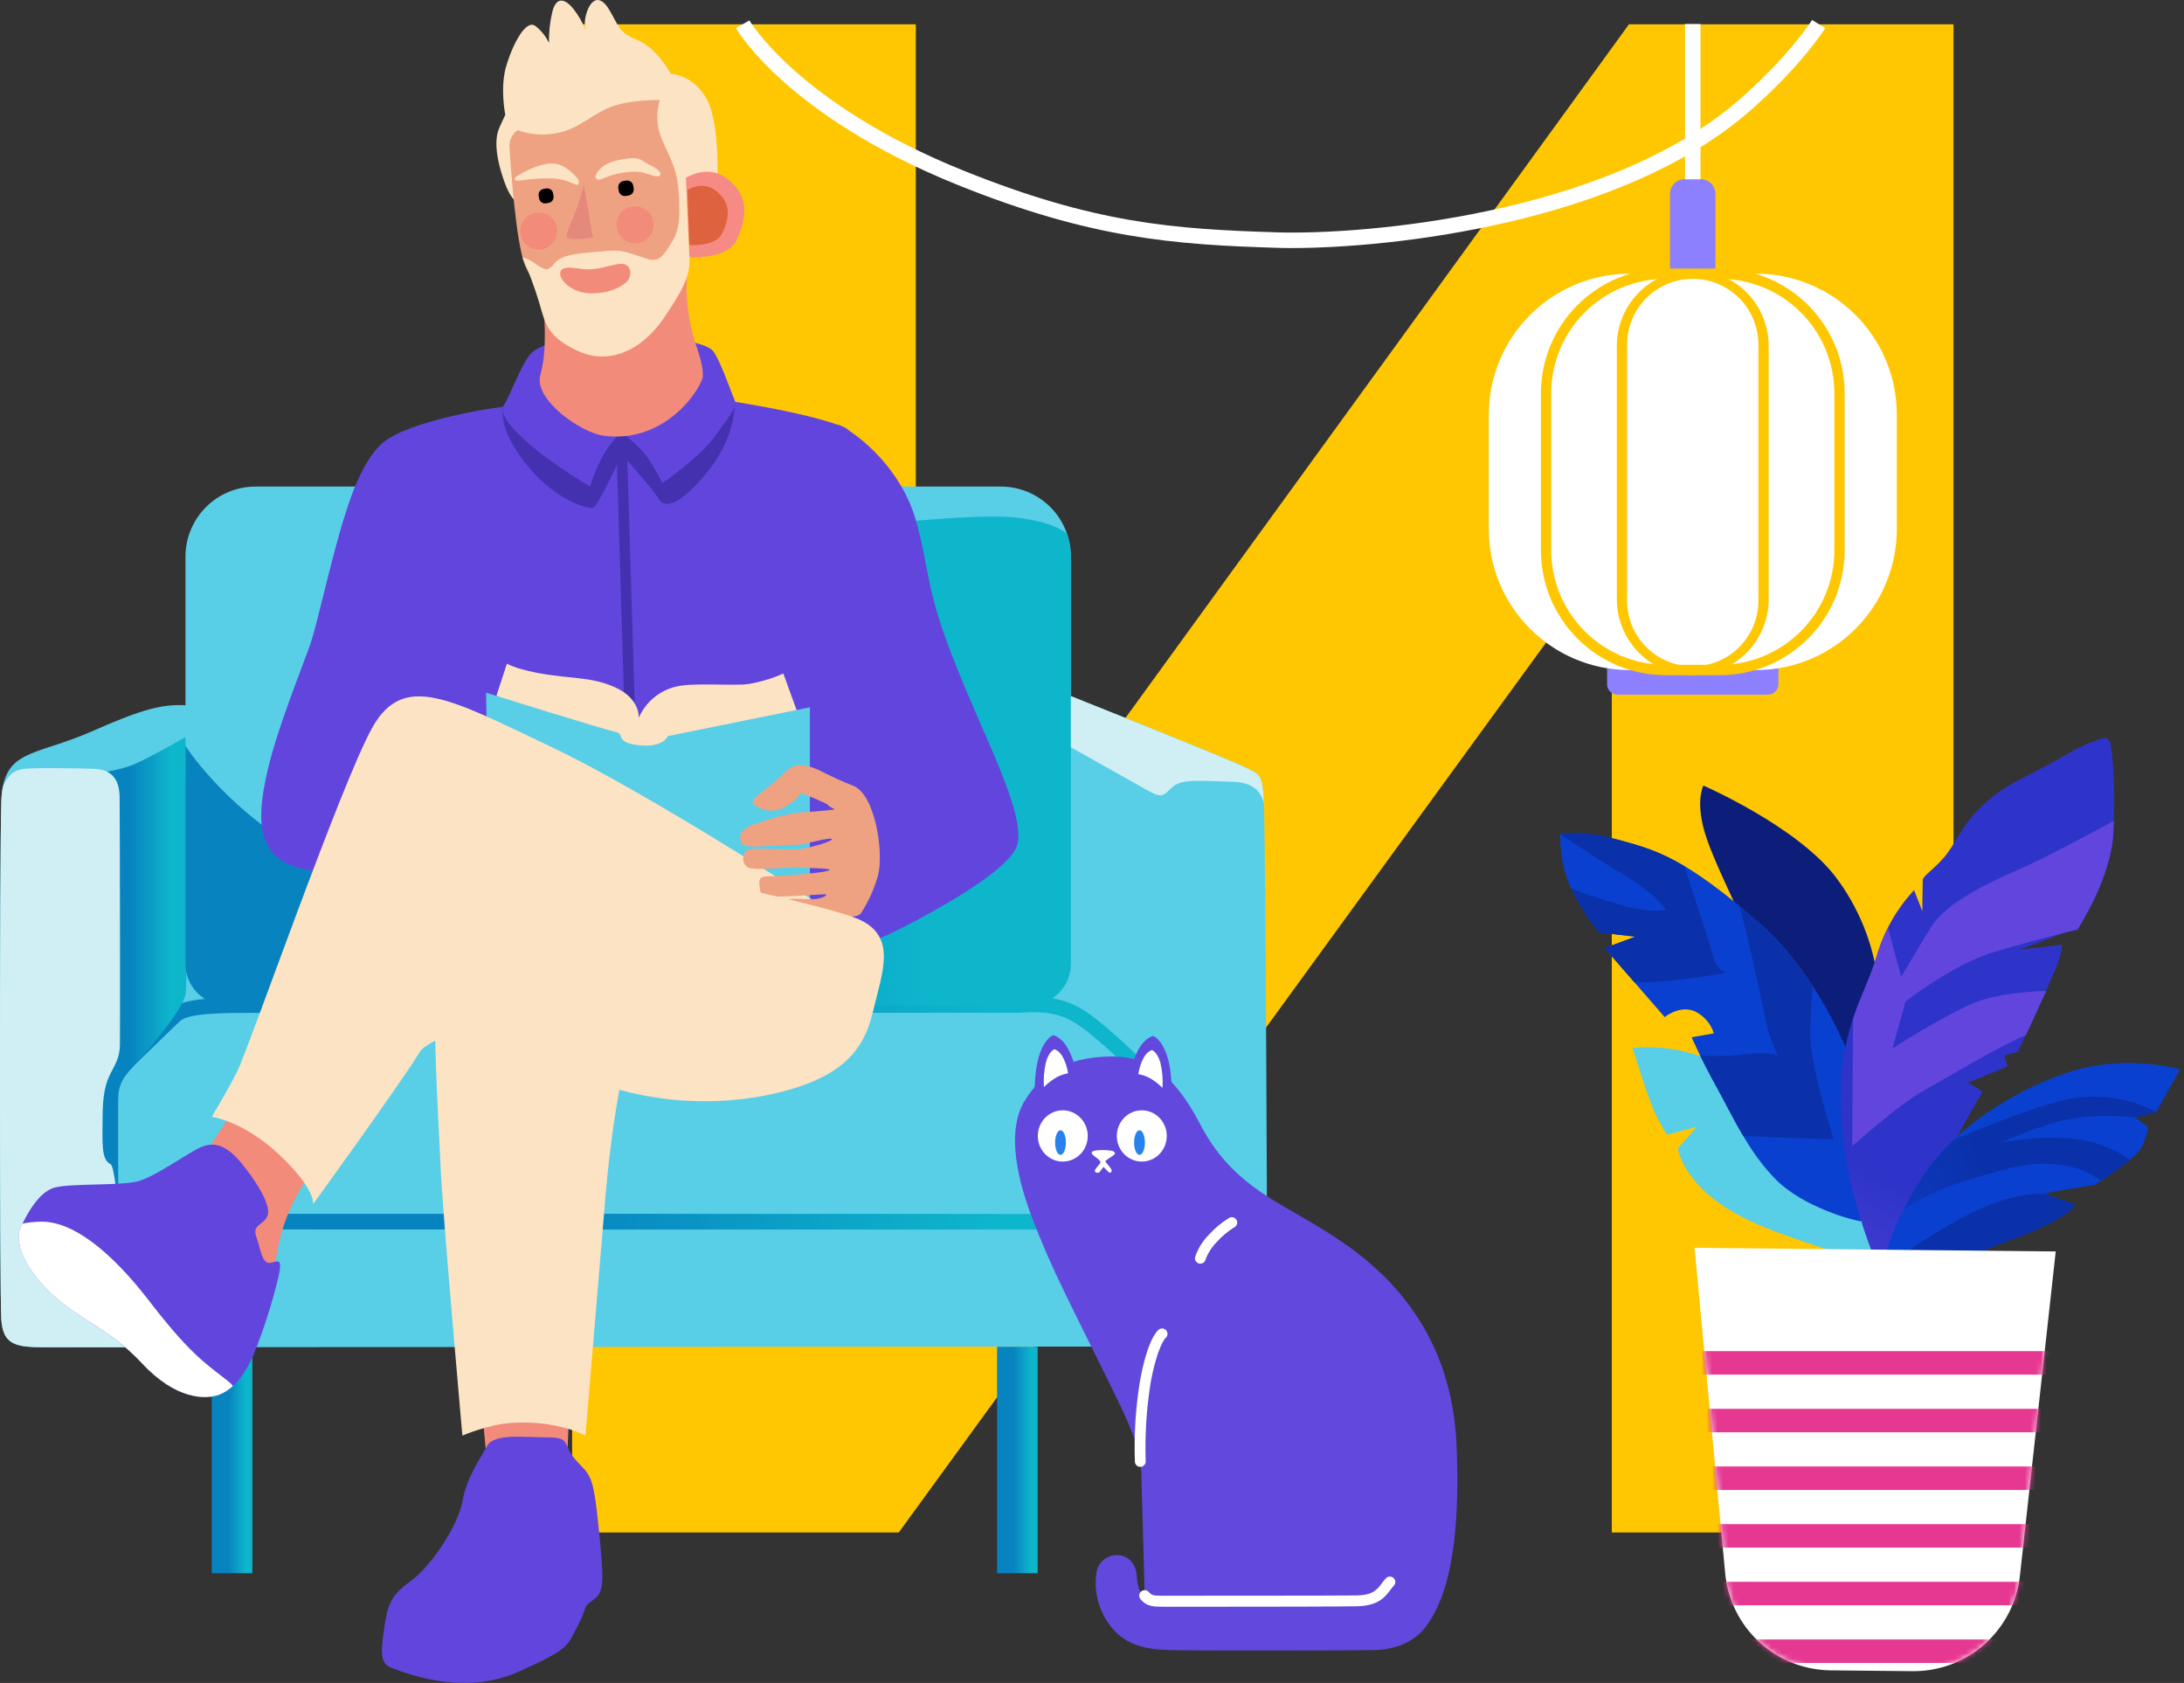 <svg width="405" height="312" viewBox="0 0 405 312" fill="none" xmlns="http://www.w3.org/2000/svg">
<rect x="0" y="0" width="405" height="312" fill="#333333" stroke="none"/>
<g clip-path="url(#clip0_1989_20373)">
<path d="M106.092 4.509H169.83V186.644L302.075 4.509H362.259V284.103H298.893V102.369L166.666 284.103H106.092V4.509Z" fill="#FFC701"/>
<path d="M312.406 33.225H315.404C316.125 33.229 316.815 33.52 317.322 34.032C317.829 34.545 318.112 35.238 318.109 35.959V50.735H309.684V35.959C309.682 35.6 309.751 35.245 309.888 34.913C310.024 34.582 310.224 34.28 310.477 34.026C310.73 33.772 311.031 33.571 311.362 33.433C311.693 33.295 312.048 33.225 312.406 33.225Z" fill="#8C80FF"/>
<path d="M298.02 123.828H329.791V126.86C329.791 127.371 329.588 127.861 329.227 128.222C328.866 128.583 328.376 128.786 327.865 128.786H299.945C299.435 128.786 298.945 128.583 298.584 128.222C298.222 127.861 298.02 127.371 298.02 126.86V123.828Z" fill="#8C80FF"/>
<path d="M325.605 50.735H302.219C287.784 50.735 276.082 62.437 276.082 76.872V98.086C276.082 112.521 287.784 124.223 302.219 124.223H325.605C340.04 124.223 351.742 112.521 351.742 98.086V76.872C351.742 62.437 340.04 50.735 325.605 50.735Z" fill="white"/>
<path d="M315.341 4.462H312.475V33.242H315.341V4.462Z" fill="white"/>
<path d="M318.956 125.169H308.863C302.734 125.163 296.857 122.726 292.523 118.392C288.19 114.058 285.752 108.182 285.746 102.053V72.901C285.752 66.772 288.19 60.895 292.523 56.562C296.857 52.228 302.734 49.79 308.863 49.784H318.956C325.085 49.79 330.962 52.228 335.295 56.562C339.629 60.895 342.067 66.772 342.073 72.901V102.053C342.067 108.182 339.629 114.058 335.295 118.392C330.962 122.726 325.085 125.163 318.956 125.169ZM308.863 51.687C303.241 51.696 297.852 53.934 293.876 57.909C289.901 61.884 287.664 67.273 287.655 72.895V102.047C287.665 107.669 289.903 113.057 293.878 117.032C297.853 121.007 303.241 123.244 308.863 123.255H318.956C324.578 123.244 329.966 121.007 333.941 117.032C337.916 113.057 340.153 107.669 340.164 102.047V72.901C340.155 67.279 337.918 61.89 333.942 57.915C329.967 53.939 324.578 51.702 318.956 51.693L308.863 51.687Z" fill="#FFC701"/>
<path d="M313.9 125.17C310.167 125.166 306.59 123.681 303.95 121.042C301.311 118.403 299.827 114.825 299.822 111.093V63.862C299.897 60.177 301.413 56.668 304.045 54.088C306.678 51.508 310.217 50.063 313.903 50.063C317.588 50.063 321.127 51.508 323.76 54.088C326.392 56.668 327.908 60.177 327.983 63.862V111.093C327.978 114.826 326.493 118.405 323.853 121.044C321.212 123.683 317.633 125.167 313.9 125.17ZM313.9 51.688C310.672 51.693 307.578 52.977 305.296 55.259C303.014 57.541 301.73 60.635 301.725 63.862V111.093C301.69 112.714 301.979 114.326 302.575 115.834C303.171 117.343 304.063 118.717 305.197 119.876C306.331 121.035 307.686 121.956 309.18 122.584C310.675 123.213 312.281 123.537 313.903 123.537C315.524 123.537 317.13 123.213 318.625 122.584C320.12 121.956 321.474 121.035 322.608 119.876C323.742 118.717 324.634 117.343 325.23 115.834C325.826 114.326 326.115 112.714 326.08 111.093V63.862C326.075 60.634 324.79 57.539 322.507 55.257C320.224 52.974 317.128 51.691 313.9 51.688Z" fill="#FFC701"/>
<path d="M239.63 45.984C238.627 45.984 237.699 45.984 236.862 45.944C217.689 45.371 202.224 44.19 177.738 34.343C161.265 27.722 150.965 20.208 145.221 15.072C138.916 9.438 136.572 5.374 136.475 5.208L138.962 3.786C139.048 3.941 148.225 19.394 178.804 31.683C202.901 41.376 217.477 42.488 236.948 43.078C252.424 43.548 298.061 40.006 322.776 18.259C331.907 10.235 335.994 3.769 336.034 3.7L338.464 5.219C338.292 5.494 334.148 12.098 324.668 20.414C300.606 41.582 257.56 45.984 239.63 45.984Z" fill="white"/>
<path d="M348.279 182.254C347.449 174.994 344.655 168.098 340.197 162.308C332.849 152.999 315.877 145.639 315.877 145.639C315.877 145.639 314.157 148.803 316.542 155.619C318.926 162.434 325.994 176.024 326.704 178.701C327.415 181.377 342.685 217.425 342.685 217.425L348.279 182.254Z" fill="#0D1E7A"/>
<path d="M327.412 202.223C327.412 202.223 320.574 197.351 314.143 195.436C310.459 194.297 306.585 193.907 302.748 194.29C302.748 194.29 305.671 203.828 306.921 206.361C307.579 207.74 308.316 209.079 309.128 210.373L314.659 208.9L311.139 212.913C311.139 212.913 311.713 217.338 317.364 221.952C323.016 226.566 330.295 228.744 338.245 231.484C343.1 233.182 347.512 235.945 351.159 239.571C351.159 239.571 345.628 225.442 339.323 216.071C333.018 206.699 327.412 202.223 327.412 202.223Z" fill="#59CEE7"/>
<path d="M345.14 226.418C345.14 226.418 352.592 211.257 351.033 203.359C350.099 198.577 348.298 194.006 345.719 189.872L343.34 196.813C343.34 196.813 337.609 181.005 326.34 171.163C312.406 159.017 307.161 157.584 299.973 155.653C292.786 153.721 289.307 154.644 289.307 154.644C289.307 154.644 289.209 160.049 291.101 164.119C292.565 167.248 294.392 170.193 296.546 172.894L303.298 173.656L297.566 175.76L308.697 188.559C308.697 188.559 311.437 186.301 314.229 187.464C315.081 187.859 315.84 188.43 316.457 189.138C317.075 189.846 317.536 190.676 317.811 191.574L313.701 192.291C313.701 192.291 315.255 195.982 318.39 201.639C321.525 207.297 324.236 213.55 329.326 218.686C334.416 223.821 343.77 226.303 345.14 226.418Z" fill="#0A40CF"/>
<path d="M348.916 236.299C348.916 236.299 363.354 209.818 365.509 206.087L367.67 202.361L364.936 200.705L372.256 197.73L371.683 195.678L374.176 195.013C374.176 195.013 380.034 182.569 381.283 179.371C382.533 176.172 382.355 175.169 382.355 175.169L374.468 176.029C374.468 176.029 379.271 174.338 381.346 173.467C382.57 172.949 383.861 172.605 385.181 172.447C385.181 172.447 391.601 162.766 391.916 154.26C392.231 145.753 391.882 141.569 391.52 138.784C391.159 135.998 390.191 136.651 387.342 137.792C384.493 138.933 382.183 140.589 378.217 142.612C375.322 144.097 371.814 145.748 369.103 148.023C364.174 152.173 363.257 155.291 361.147 158.14C359.038 160.989 356.602 162.221 356.562 163.184C356.522 164.147 356.47 168.916 356.47 168.916L354.951 165.018C351.706 168.507 349.325 172.708 347.999 177.284C345.706 185.062 340.599 191.098 341.47 206.912C342.341 222.726 348.916 236.299 348.916 236.299Z" fill="url(#paint0_linear_1989_20373)"/>
<path d="M289.258 154.644C289.258 154.644 292.726 153.721 299.925 155.652C304.046 156.753 307.525 157.699 312.346 160.565C314.123 165.993 317.372 175.955 317.814 177.628C318.433 179.95 320.049 180.282 320.049 180.282C320.049 180.282 317.017 181.09 309.193 181.835C307.143 182.054 305.08 182.125 303.02 182.047L297.552 175.742L303.284 173.639L296.486 172.871C294.472 170.353 292.742 167.622 291.327 164.726C294.267 165.775 297.993 167.059 300.716 167.827C305.937 169.3 308.918 168.698 308.918 168.698C308.918 168.698 307.445 166.033 301.524 162.45C295.603 158.868 289.258 154.644 289.258 154.644Z" fill="url(#paint1_linear_1989_20373)"/>
<path d="M323.144 195.499C327.73 194.846 329.684 195.665 329.684 195.665C328.756 193.846 328.05 191.922 327.581 189.934C327.105 187.515 324.142 173.518 322.583 168.009C323.729 168.978 324.99 170.027 326.308 171.173C330.112 174.587 333.427 178.508 336.161 182.826C335.978 184.947 335.772 187.916 335.691 191.183C335.531 197.534 340.076 211.245 340.076 211.245L323.271 210.62C321.499 207.628 319.992 204.556 318.381 201.638C317.046 199.231 316.003 197.184 315.24 195.625C317.873 195.846 320.52 195.804 323.144 195.499Z" fill="url(#paint2_linear_1989_20373)"/>
<path d="M343.453 212.512L343.631 188.868C345.07 184.535 346.869 181.136 348.004 177.324C348.552 175.495 349.262 173.719 350.125 172.016L352.55 181.107C352.55 181.107 355.576 175.948 358.109 171.856C360.643 167.763 367.349 164.238 374.199 161.263C378.916 159.223 387.244 154.763 391.967 152.184C391.967 152.849 391.927 153.531 391.899 154.253C391.601 162.203 385.972 171.179 385.255 172.297L384.212 172.561C383.655 172.672 383.104 172.814 382.561 172.985C378.068 174.131 372.817 175.553 369.304 176.642C362.07 178.883 353.369 185.664 353.369 185.664L350.922 194.399C355.309 191.536 359.856 188.925 364.541 186.581C368.794 184.466 374.955 183.847 379.443 183.715C378.234 186.403 376.755 189.607 375.677 191.911C370.479 194.049 360.907 199.902 357.169 201.931C352.297 204.544 343.453 212.512 343.453 212.512Z" fill="#6245DD"/>
<path d="M404.251 198.262C404.251 198.262 394.088 195.236 383.398 198.836C372.708 202.435 362.764 209.336 357.565 216.604C349.013 228.641 347.248 240.942 347.62 245.235C347.993 249.528 350.159 250.479 350.159 250.479C350.159 250.479 348.245 245.447 356.023 238.792C363.801 232.137 373.402 230.154 379.134 227.288C384.866 224.422 384.757 223.305 384.757 223.305L379.168 221.322L380.888 220.869L388.402 219.671C388.402 219.671 396.295 214.89 397.332 212.323C398.37 209.755 398.358 208.998 398.358 208.998L395.957 207.152L399.877 206.109L404.251 198.262Z" fill="#0A40CF"/>
<path d="M395.012 214.97C393.297 216.396 391.492 217.709 389.607 218.902C387.512 217.357 385.058 216.371 382.477 216.036C376.745 215.268 374.057 215.984 364.164 218.999C360.261 220.2 356.536 221.914 353.084 224.095C354.391 221.501 355.893 219.01 357.578 216.644C358.974 214.72 360.551 212.935 362.289 211.313C369.351 208.332 378.912 204.567 384.151 203.661C389.519 202.748 395.038 203.622 399.861 206.149L395.941 207.192C392.094 206.717 388.2 206.771 384.368 207.352C378.522 208.338 370.876 211.903 370.876 211.903C375.396 210.957 380.033 210.69 384.632 211.112C388.348 211.561 391.905 212.883 395.012 214.97Z" fill="url(#paint3_linear_1989_20373)"/>
<path d="M347.614 245.246C347.503 242.667 347.741 240.086 348.319 237.571C350.5 234.682 353.188 232.213 356.252 230.286C366.111 223.895 372.685 221.166 379.18 221.332L384.768 223.316C384.768 223.316 384.877 224.433 379.145 227.299C373.413 230.165 363.813 232.148 356.034 238.803C348.256 245.458 350.171 250.49 350.171 250.49C350.171 250.49 347.993 249.539 347.614 245.246Z" fill="url(#paint4_linear_1989_20373)"/>
<path d="M381.213 232.012L374.57 292.15C374.03 297.043 371.692 301.56 368.009 304.825C364.326 308.09 359.562 309.871 354.64 309.822L339.479 309.667C334.571 309.617 329.855 307.751 326.242 304.428C322.629 301.105 320.376 296.562 319.917 291.675L314.242 231.33L381.213 232.012Z" fill="white"/>
<mask id="mask0_1989_20373" style="mask-type:alpha" maskUnits="userSpaceOnUse" x="314" y="231" width="68" height="79">
<path d="M381.213 232.012L374.57 292.15C374.03 297.043 371.692 301.56 368.009 304.825C364.326 308.09 359.562 309.871 354.64 309.822L339.479 309.667C334.571 309.617 329.855 307.751 326.242 304.428C322.629 301.105 320.376 296.562 319.917 291.675L314.242 231.33L381.213 232.012Z" fill="white"/>
</mask>
<g mask="url(#mask0_1989_20373)">
<path d="M396.173 250.49H300.371V254.84H396.173V250.49Z" fill="#E63891"/>
<path d="M396.173 261.18H300.371V265.531H396.173V261.18Z" fill="#E63891"/>
<path d="M396.173 271.87H300.371V276.22H396.173V271.87Z" fill="#E63891"/>
<path d="M396.173 282.56H300.371V286.91H396.173V282.56Z" fill="#E63891"/>
<path d="M396.173 293.25H300.371V297.6H396.173V293.25Z" fill="#E63891"/>
<path d="M396.173 303.945H300.371V308.296H396.173V303.945Z" fill="#E63891"/>
</g>
<path d="M47.389 90.206H185.6C189.042 90.206 192.343 91.573 194.776 94.007C197.21 96.441 198.577 99.741 198.577 103.183V178.717C198.577 179.718 198.38 180.708 197.997 181.632C197.614 182.557 197.053 183.396 196.346 184.104C195.639 184.811 194.799 185.372 193.875 185.755C192.95 186.138 191.96 186.335 190.96 186.335H42.024C41.022 186.336 40.031 186.14 39.105 185.758C38.179 185.376 37.338 184.815 36.63 184.108C35.921 183.4 35.359 182.56 34.975 181.635C34.592 180.71 34.395 179.718 34.395 178.717V103.183C34.395 101.477 34.731 99.789 35.384 98.213C36.037 96.638 36.995 95.206 38.201 94.001C39.408 92.796 40.841 91.84 42.417 91.189C43.994 90.538 45.683 90.204 47.389 90.206Z" fill="#59CEE7"/>
<path d="M36.998 130.965C31.168 130.318 28.256 130.644 17.246 135.499C6.235 140.354 0.578 138.738 0.245 148.614C-0.087 158.49 -0.076 239.928 0.245 244.622C0.566 249.316 2.836 249.781 8.344 249.781L230.476 249.62C234.522 249.62 235.009 247.19 235.009 242.169C235.009 237.148 234.689 153.933 234.362 148.591C234.035 143.249 233.875 143.639 229.988 141.822C226.102 140.005 196.962 128.392 196.962 128.392L36.998 130.965Z" fill="#59CEE7"/>
<path d="M187.38 227.943C169.165 227.943 142.615 227.943 116.575 227.943C71.867 227.943 25.605 227.903 23.926 227.943C23.351 227.985 22.774 227.908 22.231 227.716C21.687 227.525 21.189 227.224 20.767 226.831C19.048 225.163 19.048 222.097 19.048 217.849V203.984C19.048 199.628 20.767 197.518 24.344 194.051C25.84 192.606 26.952 191.517 27.886 190.612C29.25 189.282 30.236 188.319 31.492 187.173C33.928 184.92 40.393 184.926 47.885 184.926H188.773C192.906 184.616 197.331 184.605 202.008 187.969C206.02 190.881 213.879 198.086 215.541 201.152C216.899 203.646 216.808 209.028 216.722 214.233C216.722 215.344 216.687 216.411 216.687 217.385C216.687 222.045 216.687 227.846 210.485 227.96C209.499 227.937 200.655 227.943 187.38 227.943ZM46.268 225.031C63.877 225.031 89.796 225.031 116.575 225.031C161.576 225.031 208.112 225.071 210.44 225.031C213.38 224.98 213.827 223.249 213.827 217.322C213.827 216.336 213.827 215.247 213.861 214.118C213.93 209.974 214.028 204.288 213.03 202.465C211.723 200.092 204.352 193.145 200.334 190.279C196.792 187.729 193.456 187.413 188.945 187.774H47.89C41.872 187.774 35.051 187.774 33.441 189.259C32.214 190.405 31.245 191.34 29.898 192.658C28.958 193.575 27.84 194.67 26.339 196.097C22.705 199.593 21.919 200.992 21.919 203.967V217.809C21.919 220.95 21.919 223.914 22.768 224.745C22.86 224.825 23.089 225.048 23.851 225.037C24.613 225.026 33.102 225.031 46.268 225.031Z" fill="url(#paint5_linear_1989_20373)"/>
<path d="M34.399 136.635C34.399 136.635 27.28 140.744 24.523 141.845C22.436 142.584 20.267 143.065 18.063 143.278C18.063 143.278 16.12 201.399 16.768 208.523C17.416 215.648 20.488 217.832 20.488 217.832C20.488 217.832 19.032 203.462 23.726 198.619C28.421 193.775 33.826 187.103 34.399 184.392C34.972 181.681 34.399 136.635 34.399 136.635Z" fill="url(#paint6_linear_1989_20373)"/>
<path d="M192.423 249.677H184.897V291.657H192.423V249.677Z" fill="url(#paint7_linear_1989_20373)"/>
<path d="M46.795 249.677H39.27V291.657H46.795V249.677Z" fill="url(#paint8_linear_1989_20373)"/>
<path d="M42.024 186.336H190.965C191.966 186.336 192.956 186.139 193.88 185.756C194.805 185.373 195.644 184.812 196.352 184.105C197.059 183.397 197.62 182.557 198.003 181.633C198.386 180.709 198.583 179.718 198.583 178.718V103.184C198.581 101.722 198.333 100.27 197.849 98.891C195.717 97.4 193.08 96.552 188.833 95.996C180.614 94.919 156.809 97.939 156.809 97.939C156.809 97.939 157.457 112.183 148.212 133.07C138.966 153.957 69.055 165.632 55.132 157.35C41.21 149.067 34.395 138.274 34.395 138.274V178.718C34.395 179.719 34.592 180.711 34.975 181.636C35.359 182.561 35.921 183.401 36.63 184.109C37.338 184.816 38.179 185.377 39.105 185.759C40.031 186.141 41.022 186.337 42.024 186.336Z" fill="url(#paint9_linear_1989_20373)"/>
<path d="M20.48 215.803C18.697 214.995 19.024 211.596 19.024 207.205C19.024 202.815 19.631 200.688 20.48 199.049C21.328 197.41 22.199 196.017 22.239 193.77C22.28 191.523 22.239 152.541 22.182 147.749C22.125 142.957 19.024 142.59 17.264 142.527C15.505 142.464 7.062 142.281 4.574 142.527C2.539 142.722 1.376 143.846 0.527 145.835C0.36 146.747 0.264 147.67 0.241 148.597C-0.08 158.473 -0.08 239.911 0.241 244.606C0.562 249.3 2.832 249.764 8.34 249.764H23.506C23.042 239.401 21.855 216.428 20.48 215.803Z" fill="#D0EFF4"/>
<path d="M234.361 148.614C234.04 143.272 233.874 143.662 229.988 141.845C226.658 140.291 204.768 131.527 198.583 129.063V138.537C202.63 140.83 208.505 144.12 211.25 145.656C214.861 147.68 215.263 148.098 216.982 146.304C218.759 144.401 221.229 144.688 228.515 144.928C232.745 145.072 233.811 146.917 234.401 148.941C234.373 148.826 234.367 148.706 234.361 148.614Z" fill="#D0EFF4"/>
<path d="M87.519 241.222L90.276 270.85L105.178 270.202L106.474 241.222C102.982 239.578 99.162 238.747 95.302 238.792C89.141 238.958 87.519 241.222 87.519 241.222Z" fill="#F28B7A"/>
<path d="M69.059 203.335C69.214 204.562 62.1 210.787 58.862 215.481C55.623 220.175 53.354 224.222 52.058 229.083C50.763 233.943 51.25 238.632 47.203 236.368C43.157 234.104 32.467 221.31 32.467 221.31C32.467 221.31 40.566 210.947 44.613 203.335C48.659 195.723 49.771 191.872 50.763 191.516C51.754 191.161 59.51 193.947 63.23 197.345C66.95 200.744 68.898 202.04 69.059 203.335Z" fill="#F28B7A"/>
<path d="M128.323 73.349C132.696 73.836 149.209 76.267 156.495 79.178C163.78 82.09 159.899 132.123 160.381 138.921C160.862 145.719 163.052 170.005 160.988 178.265C158.925 186.524 79.751 184.57 79.27 175.834C78.788 167.099 78.295 150.07 76.822 133.533C75.349 116.997 69.537 85.959 70.993 82.52C72.449 79.081 90.424 75.235 96.253 75.235C102.082 75.235 128.323 73.349 128.323 73.349Z" fill="#6245DD"/>
<path d="M155.91 78.931C159.579 80.817 167.185 87.047 169.856 96.522C172.527 105.997 171.432 108.782 177.261 123.353C183.091 137.923 190.009 150.556 188.674 156.505C187.338 162.455 163.786 173.947 162.691 174.114C161.596 174.28 158.318 171.076 157.71 168.772C157.103 166.467 154.357 151.404 155.91 147.398C157.464 143.391 158.077 142.904 158.077 142.904C158.077 142.904 157.057 139.625 155.44 123.112C153.824 106.598 152.976 90.933 153.342 86.078C153.709 81.224 153.847 77.87 155.91 78.931Z" fill="#6245DD"/>
<path d="M72.453 81.149C72.453 81.149 68.939 82.192 65.54 90.933C62.142 99.674 59.104 115.099 57.401 119.833C55.699 124.568 51.452 135.131 49.755 142.296C48.058 149.461 46.837 157.606 53.888 160.392C60.938 163.177 78.901 162.575 79.268 161.36C79.635 160.145 79.927 135.722 78.173 132.581C76.419 129.44 77.566 129.061 78.294 120.544C79.022 112.026 77.325 95.043 75.135 88.853C72.946 82.662 72.969 81 72.453 81.149Z" fill="#6245DD"/>
<path fill-rule="evenodd" clip-rule="evenodd" d="M116.176 144.515L114.232 80.158L116.175 80.1L118.118 144.457L116.176 144.515Z" fill="#4431AF"/>
<path d="M148.24 133.07L145.265 124.873C143.187 125.786 141.004 126.439 138.765 126.816C135.899 127.189 128.832 126.535 125.582 127.24C124.016 127.574 122.553 128.278 121.313 129.292C120.074 130.305 119.095 131.601 118.457 133.07C118.457 133.07 118.761 129.527 114.067 127.424C109.372 125.32 105.584 125.945 99.164 124.649C95.352 123.881 94.005 123.033 94.005 123.033L92.051 128.994L122.676 143.278L148.24 133.07Z" fill="#FCE3C4"/>
<path d="M150.186 171.649V131.125L123.82 136.467C123.82 136.467 123.109 138.76 118.088 138.106C113.996 137.579 115.927 136.003 114.145 135.682C112.362 135.361 90.14 128.414 90.14 128.414L90.787 169.987L150.186 171.649Z" fill="#59CEE7"/>
<path d="M72.626 309.225C77.521 311.059 86.87 314.079 96.264 309.872C105.659 305.665 105.166 305.172 107.109 301.452C109.052 297.732 107.917 298.053 110.026 296.592C112.136 295.13 112.015 293.101 110.995 282.996C109.975 272.891 109.379 273.601 106.788 270.69C104.197 267.778 105.974 266.477 101.629 266.477C97.285 266.477 91.587 265.668 90.297 268.099C89.008 270.529 86.572 273.767 85.764 278.296C84.955 282.824 79.934 290.441 76.048 293.198C72.162 295.955 71.835 297.893 71.188 302.266C70.54 306.64 70.603 308.468 72.626 309.225Z" fill="#6245DD"/>
<path d="M3.812 227.621C5.055 224.915 7.211 220.983 10.117 220.169C13.023 219.355 22.262 219.843 25.501 219.023C28.739 218.203 34.907 213.692 37.159 212.718C39.412 211.743 41.693 211.904 44.766 215.63C47.838 219.355 50.274 223.562 49.626 225.345C48.978 227.128 46.714 226.961 47.523 229.254C48.331 231.547 48.514 233.84 49.735 234.109C50.956 234.378 52.704 232.206 51.575 236.975C50.472 241.511 49.065 245.967 47.362 250.313C45.746 254.474 43.315 257.575 40.702 258.544C38.088 259.513 32.608 259.518 26.292 252.72C19.975 245.922 13.848 244.444 8.506 238.786C3.164 233.129 3.055 229.254 3.812 227.621Z" fill="#6245DD"/>
<path d="M153.247 168.497C153.247 168.497 120.547 147.152 102.09 138.405C83.634 129.658 74.893 124.482 69.064 134.845C63.234 145.209 46.102 194.457 43.981 198.635C41.86 202.814 39.27 207.055 39.27 207.055C39.27 207.055 45.179 207.777 51.937 214.214C58.695 220.651 58.047 223.248 58.047 223.248C58.047 223.248 74.962 199.925 77.805 195.076C80.648 190.226 121.315 180.07 140.62 176.161C159.925 172.251 153.247 168.497 153.247 168.497Z" fill="#FCE3C4"/>
<path d="M158.278 145.695C156.325 144.931 154.411 144.069 152.546 143.11C149.715 141.649 148.012 141.649 146.963 142.136C145.914 142.623 144.779 144.079 142.75 145.695C140.721 147.312 138.95 148.452 139.798 149.1C140.59 149.779 141.576 150.191 142.615 150.277C143.654 150.364 144.695 150.12 145.588 149.581C148.178 148.045 148.499 146.991 148.499 146.991C148.499 146.991 153.308 148.853 153.601 149.283C153.893 149.713 155.057 150.011 154.655 150.092C154.254 150.172 150.769 150.487 148.58 150.613C146.39 150.739 142.98 151.714 139.793 152.843C136.606 153.972 137.168 155.6 137.575 156.408C137.981 157.216 141.214 156.889 142.836 156.809C144.458 156.729 147.45 156.649 148.339 156.569C149.227 156.488 154.552 155.032 154.277 155.6C154.002 156.167 149.48 157.377 147.777 157.457C146.075 157.537 140.326 157.216 138.95 157.457C137.574 157.698 137.328 160.294 138.87 160.862C140.412 161.429 144.693 160.695 148.987 160.862C153.28 161.028 154.81 161.102 153.274 161.509C151.738 161.916 144.046 162.478 142.189 162.478C140.332 162.478 140.807 163.773 140.973 165.149C141.14 166.525 145.507 166.204 146.963 166.123L152.695 165.797C154.071 165.717 152.529 166.605 151.073 166.685C149.617 166.765 145.083 166.284 145.811 167.172C146.539 168.061 145.57 169.115 150.672 169.603C155.773 170.09 159.086 170.331 159.734 169.196C161.08 167.082 162.112 164.784 162.8 162.375C163.947 158.082 162.325 147.398 158.278 145.695Z" fill="#EEA281"/>
<path d="M115.328 84.296C115.328 84.296 120.739 90.206 122.287 92.659C123.359 94.379 126.54 93.45 131.641 86.893C136.742 80.336 136.227 74.18 136.227 74.18C136.227 74.18 118.899 74.392 114.405 74.18C109.912 73.968 93.438 75.097 93.438 75.097C93.438 75.097 91.811 78.616 97.227 85.615C102.81 92.843 109.184 94.482 110.038 94.115C110.892 93.748 115.328 84.296 115.328 84.296Z" fill="#4431AF"/>
<path d="M115.219 80.129C116.515 81.138 118.865 83.041 120.2 84.984C121.171 86.457 122.049 87.989 122.831 89.57C122.831 89.57 129.784 84.744 132.386 81.127C134.88 77.659 136.834 75.504 136.232 74.168C135.63 72.833 133.515 66.671 132.22 65.061C130.5 62.94 117.162 60.997 106.478 62.768C98.632 64.057 98.408 65.416 97.239 67.313C96.207 68.981 94.293 73.888 93.444 75.103C92.596 76.318 93.851 78.645 98.786 82.869C102.443 85.999 109.396 90.212 109.396 90.212C110.02 88.267 110.81 86.38 111.757 84.572C112.678 82.923 113.845 81.425 115.219 80.129Z" fill="#6245DD"/>
<path d="M42.024 255.833C37.817 252.595 34.928 250.611 27.695 241.223C20.461 231.834 13.365 226.32 7.519 226.492C6.392 226.504 5.27 226.623 4.166 226.847C4.034 227.111 3.913 227.375 3.799 227.621C3.042 229.26 3.151 233.129 8.493 238.787C13.835 244.444 19.985 245.917 26.302 252.715C32.618 259.513 38.138 259.519 40.706 258.544C41.633 258.173 42.478 257.624 43.194 256.928C42.84 256.526 42.449 256.159 42.024 255.833Z" fill="white"/>
<path d="M114.862 202.04C123.522 204.406 132.603 204.798 141.434 203.187C155.684 200.435 160.097 195.093 161.857 187.642C163.617 180.191 166.528 173.398 158.888 170.275C151.247 167.151 103.862 157.046 96.749 157.366C89.636 157.687 83.961 160.444 81.691 169.977C79.422 179.509 81.37 208.019 81.691 216.118C82.012 224.217 85.744 266.145 85.744 266.145C85.744 266.145 90.576 264.07 94.772 263.795C103.369 263.222 108.568 266.145 108.568 266.145C108.568 266.145 111.325 233.118 112.294 221.62C113.262 210.122 114.862 202.04 114.862 202.04Z" fill="#FCE3C4"/>
<path d="M97.617 37.657C97.617 37.657 95.473 39.279 93.479 33.564C91.484 27.849 91.96 25.058 92.642 23.568L93.702 21.275C93.702 21.275 92.63 16.179 93.949 11.978C95.267 7.777 97.571 3.621 99.245 4.785C100.337 5.621 101.212 6.708 101.796 7.954C101.766 6.025 101.974 4.1 102.415 2.222C103.131 -0.643 104.707 -0.323 106.284 1.586C107.264 2.828 108.059 4.204 108.645 5.673C108.645 5.673 108.072 4.355 108.857 2.142C109.642 -0.07 111.201 -1.165 112.996 1.838C114.79 4.842 114.641 6 118.223 7.433C121.805 8.866 124.385 13.663 124.385 13.663C124.385 13.663 128.712 13.841 131.154 18.564C133.596 23.287 133.005 34.229 133.005 34.229C130.9 35.84 128.519 37.054 125.978 37.811C121.547 39.193 99.801 38.161 97.617 37.657Z" fill="#FCE3C4"/>
<path d="M127.433 51.27C127.433 51.27 126.86 54.48 128.178 60.687C129.009 64.585 130.339 66.625 130.339 69.72C130.339 71.343 123.942 82.331 111.951 80.783C107.796 80.25 99.175 74.243 100.161 69.72C100.689 67.723 100.974 65.67 101.009 63.605C101.091 61.198 100.986 58.789 100.694 56.4L127.433 51.27Z" fill="#F28B7A"/>
<path d="M127.2 32.962C127.2 32.962 131.212 30.366 134.76 33.071C138.463 35.937 138.968 39.376 136.612 44.495C134.944 48.14 127.871 47.687 127.871 47.687L127.2 32.962Z" fill="#F68A84"/>
<path d="M95.984 24.14C95.464 24.504 95.051 24.999 94.787 25.576C94.523 26.152 94.418 26.788 94.482 27.419C94.643 29.712 95.588 45.142 97.446 49.401C99.303 53.659 108.858 63.426 116.659 58.182C124.46 52.937 126.128 44.488 125.973 37.811C125.818 31.133 124.305 29.643 122.7 25.705C121.738 23.433 121.622 20.891 122.373 18.54C122.373 18.54 115.977 18.42 112.389 20.186C108.8 21.951 106.76 24.198 102.702 24.771C100.445 25.133 98.134 24.916 95.984 24.14Z" fill="#EEA281"/>
<path d="M109.66 46.776C105.762 47.086 103.819 47.51 102.61 49.069C101.4 50.628 100.431 49.676 99.056 48.742C98.406 48.245 97.661 47.887 96.866 47.693C98.075 50.42 99.114 53.219 99.979 56.073C101.182 60.229 101.503 62.378 107.098 65.038C112.692 67.697 118.836 65.198 123.061 59.019C127.285 52.84 127.979 50.697 127.841 47.687L127.371 37.324L125.95 37.811C125.95 37.811 126.379 41.915 124.803 44.495C123.227 47.074 122.43 48.816 119.914 47.968C117.398 47.12 115.707 46.444 113.993 46.461C112.279 46.478 111.654 46.615 109.66 46.776Z" fill="#FCE3C4"/>
<path d="M110.436 32.606C110.808 31.575 111.857 30.153 115.342 29.545C118.827 28.938 118.409 29.545 120.787 30.732C123.166 31.918 122.92 33.111 120.988 32.526C119.056 31.941 118.695 31.609 115.726 31.987C112.757 32.365 111.404 33.552 110.826 33.288C110.247 33.025 110.436 32.606 110.436 32.606Z" fill="#FCE3C4"/>
<path d="M107.236 33.226C106.05 31.885 104.405 30.229 102.164 30.309C99.922 30.389 97.423 31.736 96.168 32.47C94.913 33.203 95.314 33.685 96.741 33.427C98.516 33.156 100.311 33.041 102.106 33.083C104.514 33.083 105.929 33.925 106.795 34.229C107.66 34.533 107.236 33.226 107.236 33.226Z" fill="#FCE3C4"/>
<path d="M114.973 48.919C113.076 49.131 110.594 50.198 108.031 49.871C105.934 49.607 104.151 49.258 103.893 50.541C103.635 51.825 106.014 54.388 109.671 54.388C112.411 54.388 114.531 53.608 115.976 52.456C117.42 51.304 117.208 48.702 114.973 48.919Z" fill="#F28B7A"/>
<path d="M101.246 37.699L101.726 37.62C102.333 37.521 102.745 36.948 102.645 36.341L102.567 35.861C102.467 35.254 101.894 34.842 101.287 34.941L100.807 35.02C100.2 35.119 99.788 35.692 99.888 36.3L99.966 36.779C100.066 37.386 100.639 37.798 101.246 37.699Z" fill="black"/>
<path d="M116.059 36.331L116.556 36.251C117.184 36.15 117.611 35.558 117.509 34.93L117.429 34.433C117.328 33.805 116.736 33.378 116.108 33.479L115.611 33.559C114.983 33.661 114.556 34.253 114.657 34.881L114.737 35.378C114.839 36.006 115.431 36.433 116.059 36.331Z" fill="black"/>
<path d="M108.278 34.224C107.733 36.325 107.063 38.393 106.272 40.414C105 43.636 104.363 44.249 106.272 44.318C107.505 44.344 108.737 44.236 109.946 43.997L108.278 34.224Z" fill="#E5897D"/>
<path d="M117.764 45.102C119.654 45.102 121.186 43.57 121.186 41.68C121.186 39.79 119.654 38.258 117.764 38.258C115.874 38.258 114.342 39.79 114.342 41.68C114.342 43.57 115.874 45.102 117.764 45.102Z" fill="#F28B7A"/>
<path d="M99.909 46.26C101.799 46.26 103.331 44.728 103.331 42.838C103.331 40.948 101.799 39.416 99.909 39.416C98.019 39.416 96.487 40.948 96.487 42.838C96.487 44.728 98.019 46.26 99.909 46.26Z" fill="#F28B7A"/>
<path d="M127.492 35.203C127.492 35.203 130.301 33.438 132.731 35.352C135.276 37.353 135.597 39.737 133.906 43.285C132.72 45.796 127.825 45.417 127.825 45.417L127.492 35.203Z" fill="#DD623D"/>
<path d="M204.5 195.913C211.802 195.461 217.081 197.925 222.618 208.523C228.155 219.122 236.059 222.32 243.912 227.077C251.764 231.835 268.983 242.49 270.095 267.773C271.092 290.5 266.971 297.802 264.741 301.11C262.328 304.681 258.322 305.844 254.745 305.907C249.122 306.005 224.756 306.022 218.153 305.936C213.332 305.873 208.518 305.495 205.405 300.731C203.582 298.03 202.84 294.743 203.325 291.52C204.053 287.279 210.512 286.901 210.822 292.317C211 295.521 212.261 295.796 212.261 295.796C212.261 295.796 211.819 278.601 211.636 272.903C211.452 267.206 208.059 261.296 203.336 251.61C198.613 241.923 195.036 235.314 191.471 225.971C187.906 216.628 187.006 208.776 190.13 203.904C192.096 200.82 195.575 196.458 204.5 195.913Z" fill="#6248DD"/>
<path d="M217.227 204.277C217.227 204.277 217.577 199.611 216.528 196.086C215.479 192.561 213.845 192.074 213.845 192.074C213.845 192.074 212.269 192.309 210.98 194.825C210.19 196.404 209.658 198.099 209.403 199.846C210.684 200.078 211.923 200.501 213.077 201.101C214.588 201.982 215.982 203.049 217.227 204.277Z" fill="#6248DD"/>
<path d="M215.575 201.681C215.681 200.101 215.545 198.514 215.174 196.975C214.566 194.951 213.632 194.682 213.632 194.682C213.632 194.682 212.726 194.82 211.993 196.264C211.539 197.165 211.234 198.132 211.087 199.13C211.822 199.264 212.533 199.507 213.196 199.852C214.065 200.356 214.864 200.971 215.575 201.681Z" fill="white"/>
<path d="M191.935 204.127C191.935 204.127 191.585 199.461 192.634 195.93C193.683 192.4 195.317 191.918 195.317 191.918C195.317 191.918 196.887 192.159 198.183 194.67C198.972 196.251 199.504 197.948 199.759 199.696C198.477 199.925 197.238 200.348 196.085 200.952C194.571 201.828 193.177 202.896 191.935 204.127Z" fill="#6248DD"/>
<path d="M193.582 201.531C193.476 199.951 193.611 198.364 193.983 196.825C194.585 194.796 195.525 194.532 195.525 194.532C195.525 194.532 196.425 194.67 197.164 196.114C197.613 197.016 197.917 197.984 198.064 198.98C197.329 199.114 196.618 199.357 195.955 199.703C195.09 200.209 194.292 200.824 193.582 201.531Z" fill="white"/>
<path d="M211.732 215.345C214.29 215.345 216.363 213.217 216.363 210.593C216.363 207.969 214.29 205.841 211.732 205.841C209.174 205.841 207.101 207.969 207.101 210.593C207.101 213.217 209.174 215.345 211.732 215.345Z" fill="white"/>
<path d="M211.308 214.101C211.862 214.101 212.311 213.079 212.311 211.82C212.311 210.56 211.862 209.538 211.308 209.538C210.754 209.538 210.305 210.56 210.305 211.82C210.305 213.079 210.754 214.101 211.308 214.101Z" fill="#2782EE"/>
<path d="M197.082 215.345C199.639 215.345 201.713 213.217 201.713 210.593C201.713 207.969 199.639 205.841 197.082 205.841C194.524 205.841 192.45 207.969 192.45 210.593C192.45 213.217 194.524 215.345 197.082 215.345Z" fill="white"/>
<path d="M196.66 214.101C197.214 214.101 197.663 213.079 197.663 211.82C197.663 210.56 197.214 209.538 196.66 209.538C196.106 209.538 195.657 210.56 195.657 211.82C195.657 213.079 196.106 214.101 196.66 214.101Z" fill="#2782EE"/>
<path d="M204.459 213.207C206.969 213.207 207.101 213.78 206.368 214.273C205.634 214.766 204.963 215.15 204.992 215.328C205.021 215.506 205.599 216.021 206.001 216.64C206.402 217.259 205.852 217.569 205.611 217.328C205.37 217.087 204.625 216.331 204.625 216.331C204.625 216.331 204.224 216.904 203.926 217.259C203.628 217.615 202.779 217.397 203.089 216.847C203.398 216.296 204.052 215.763 204.052 215.5C204.052 215.236 203.868 215.018 203.009 214.399C202.149 213.78 202.017 213.207 204.459 213.207Z" fill="white"/>
<path d="M222.594 234.277C222.503 234.275 222.412 234.262 222.324 234.237C222.07 234.166 221.853 233.997 221.722 233.767C221.592 233.538 221.557 233.265 221.625 233.01C222.161 231.455 223.043 230.042 224.205 228.877C225.253 227.712 226.461 226.701 227.793 225.874C227.906 225.782 228.037 225.716 228.178 225.68C228.32 225.645 228.467 225.64 228.61 225.667C228.753 225.694 228.888 225.751 229.007 225.836C229.125 225.92 229.224 226.03 229.296 226.156C229.368 226.282 229.412 226.423 229.424 226.568C229.437 226.713 229.417 226.859 229.367 226.996C229.318 227.133 229.239 227.257 229.136 227.36C229.033 227.463 228.909 227.543 228.773 227.594C227.626 228.33 226.581 229.214 225.666 230.224C224.735 231.157 224.015 232.279 223.557 233.515C223.503 233.73 223.379 233.921 223.205 234.059C223.031 234.197 222.816 234.273 222.594 234.277Z" fill="white"/>
<path d="M211.45 271.941C211.192 271.941 210.945 271.841 210.759 271.663C210.573 271.484 210.463 271.241 210.453 270.983C210.276 266.028 210.583 261.068 211.37 256.172C212.78 248.337 214.574 246.715 214.918 246.468C215.13 246.319 215.393 246.257 215.65 246.297C215.907 246.337 216.139 246.476 216.296 246.683C216.453 246.891 216.523 247.151 216.491 247.41C216.46 247.668 216.329 247.904 216.127 248.068C216.036 248.159 214.574 249.701 213.342 256.528C212.596 261.277 212.299 266.087 212.453 270.892C212.459 271.024 212.439 271.155 212.395 271.279C212.35 271.403 212.281 271.517 212.192 271.615C212.103 271.712 211.996 271.791 211.876 271.847C211.757 271.903 211.628 271.935 211.496 271.941H211.45Z" fill="white"/>
<path d="M225.747 297.872C221.122 297.872 217.499 297.872 216.634 297.872C216.324 297.872 216.06 297.872 215.762 297.872C214.089 297.872 212.644 297.906 211.486 296.456C211.316 296.248 211.235 295.982 211.262 295.715C211.288 295.448 211.419 295.202 211.627 295.032C211.834 294.861 212.101 294.78 212.368 294.807C212.635 294.833 212.881 294.964 213.051 295.172C213.573 295.82 214.152 295.848 215.745 295.831C216.032 295.831 216.318 295.831 216.651 295.831C219.276 295.831 247.293 295.831 251.563 295.78C254.584 295.728 255.341 294.725 256.223 293.556C256.464 293.24 256.711 292.914 257.003 292.598C257.184 292.403 257.435 292.288 257.701 292.277C257.967 292.267 258.226 292.363 258.422 292.544C258.617 292.725 258.732 292.976 258.743 293.242C258.753 293.508 258.657 293.767 258.476 293.963C258.253 294.203 258.04 294.478 257.823 294.765C256.831 296.083 255.593 297.723 251.598 297.786C248.726 297.854 235.159 297.872 225.747 297.872Z" fill="white"/>
</g>
<defs>
<linearGradient id="paint0_linear_1989_20373" x1="362.662" y1="151.408" x2="308.977" y2="244.42" gradientUnits="userSpaceOnUse">
<stop offset="0.6" stop-color="#2E34C9"/>
<stop offset="0.99" stop-color="#6245DD"/>
</linearGradient>
<linearGradient id="paint1_linear_1989_20373" x1="288.713" y1="179.894" x2="265.695" y2="186.064" gradientUnits="userSpaceOnUse">
<stop offset="0.07" stop-color="#0A31A9"/>
<stop offset="0.72" stop-color="#0F3FCE"/>
</linearGradient>
<linearGradient id="paint2_linear_1989_20373" x1="310.531" y1="203.465" x2="287.73" y2="209.577" gradientUnits="userSpaceOnUse">
<stop offset="0.07" stop-color="#0A31A9"/>
<stop offset="0.72" stop-color="#0F3FCE"/>
</linearGradient>
<linearGradient id="paint3_linear_1989_20373" x1="373.558" y1="223.115" x2="325.226" y2="236.07" gradientUnits="userSpaceOnUse">
<stop offset="0.07" stop-color="#0A31A9"/>
<stop offset="0.72" stop-color="#0F3FCE"/>
</linearGradient>
<linearGradient id="paint4_linear_1989_20373" x1="359.71" y1="245.222" x2="319.256" y2="256.065" gradientUnits="userSpaceOnUse">
<stop offset="0.07" stop-color="#0A31A9"/>
<stop offset="0.72" stop-color="#0F3FCE"/>
</linearGradient>
<linearGradient id="paint5_linear_1989_20373" x1="19.054" y1="206.357" x2="216.773" y2="206.357" gradientUnits="userSpaceOnUse">
<stop offset="0.41" stop-color="#0784C0"/>
<stop offset="0.84" stop-color="#0EB6CC"/>
</linearGradient>
<linearGradient id="paint6_linear_1989_20373" x1="16.63" y1="177.233" x2="34.68" y2="177.233" gradientUnits="userSpaceOnUse">
<stop offset="0.41" stop-color="#0784C0"/>
<stop offset="0.84" stop-color="#0EB6CC"/>
</linearGradient>
<linearGradient id="paint7_linear_1989_20373" x1="184.897" y1="270.667" x2="192.423" y2="270.667" gradientUnits="userSpaceOnUse">
<stop offset="0.41" stop-color="#0784C0"/>
<stop offset="0.84" stop-color="#0EB6CC"/>
</linearGradient>
<linearGradient id="paint8_linear_1989_20373" x1="39.27" y1="270.667" x2="46.795" y2="270.667" gradientUnits="userSpaceOnUse">
<stop offset="0.41" stop-color="#0784C0"/>
<stop offset="0.84" stop-color="#0EB6CC"/>
</linearGradient>
<linearGradient id="paint9_linear_1989_20373" x1="34.406" y1="141.048" x2="198.583" y2="141.048" gradientUnits="userSpaceOnUse">
<stop offset="0.41" stop-color="#0784C0"/>
<stop offset="0.84" stop-color="#0EB6CC"/>
</linearGradient>
<clipPath id="clip0_1989_20373">
<rect width="405" height="312" fill="white"/>
</clipPath>
</defs>
</svg>
